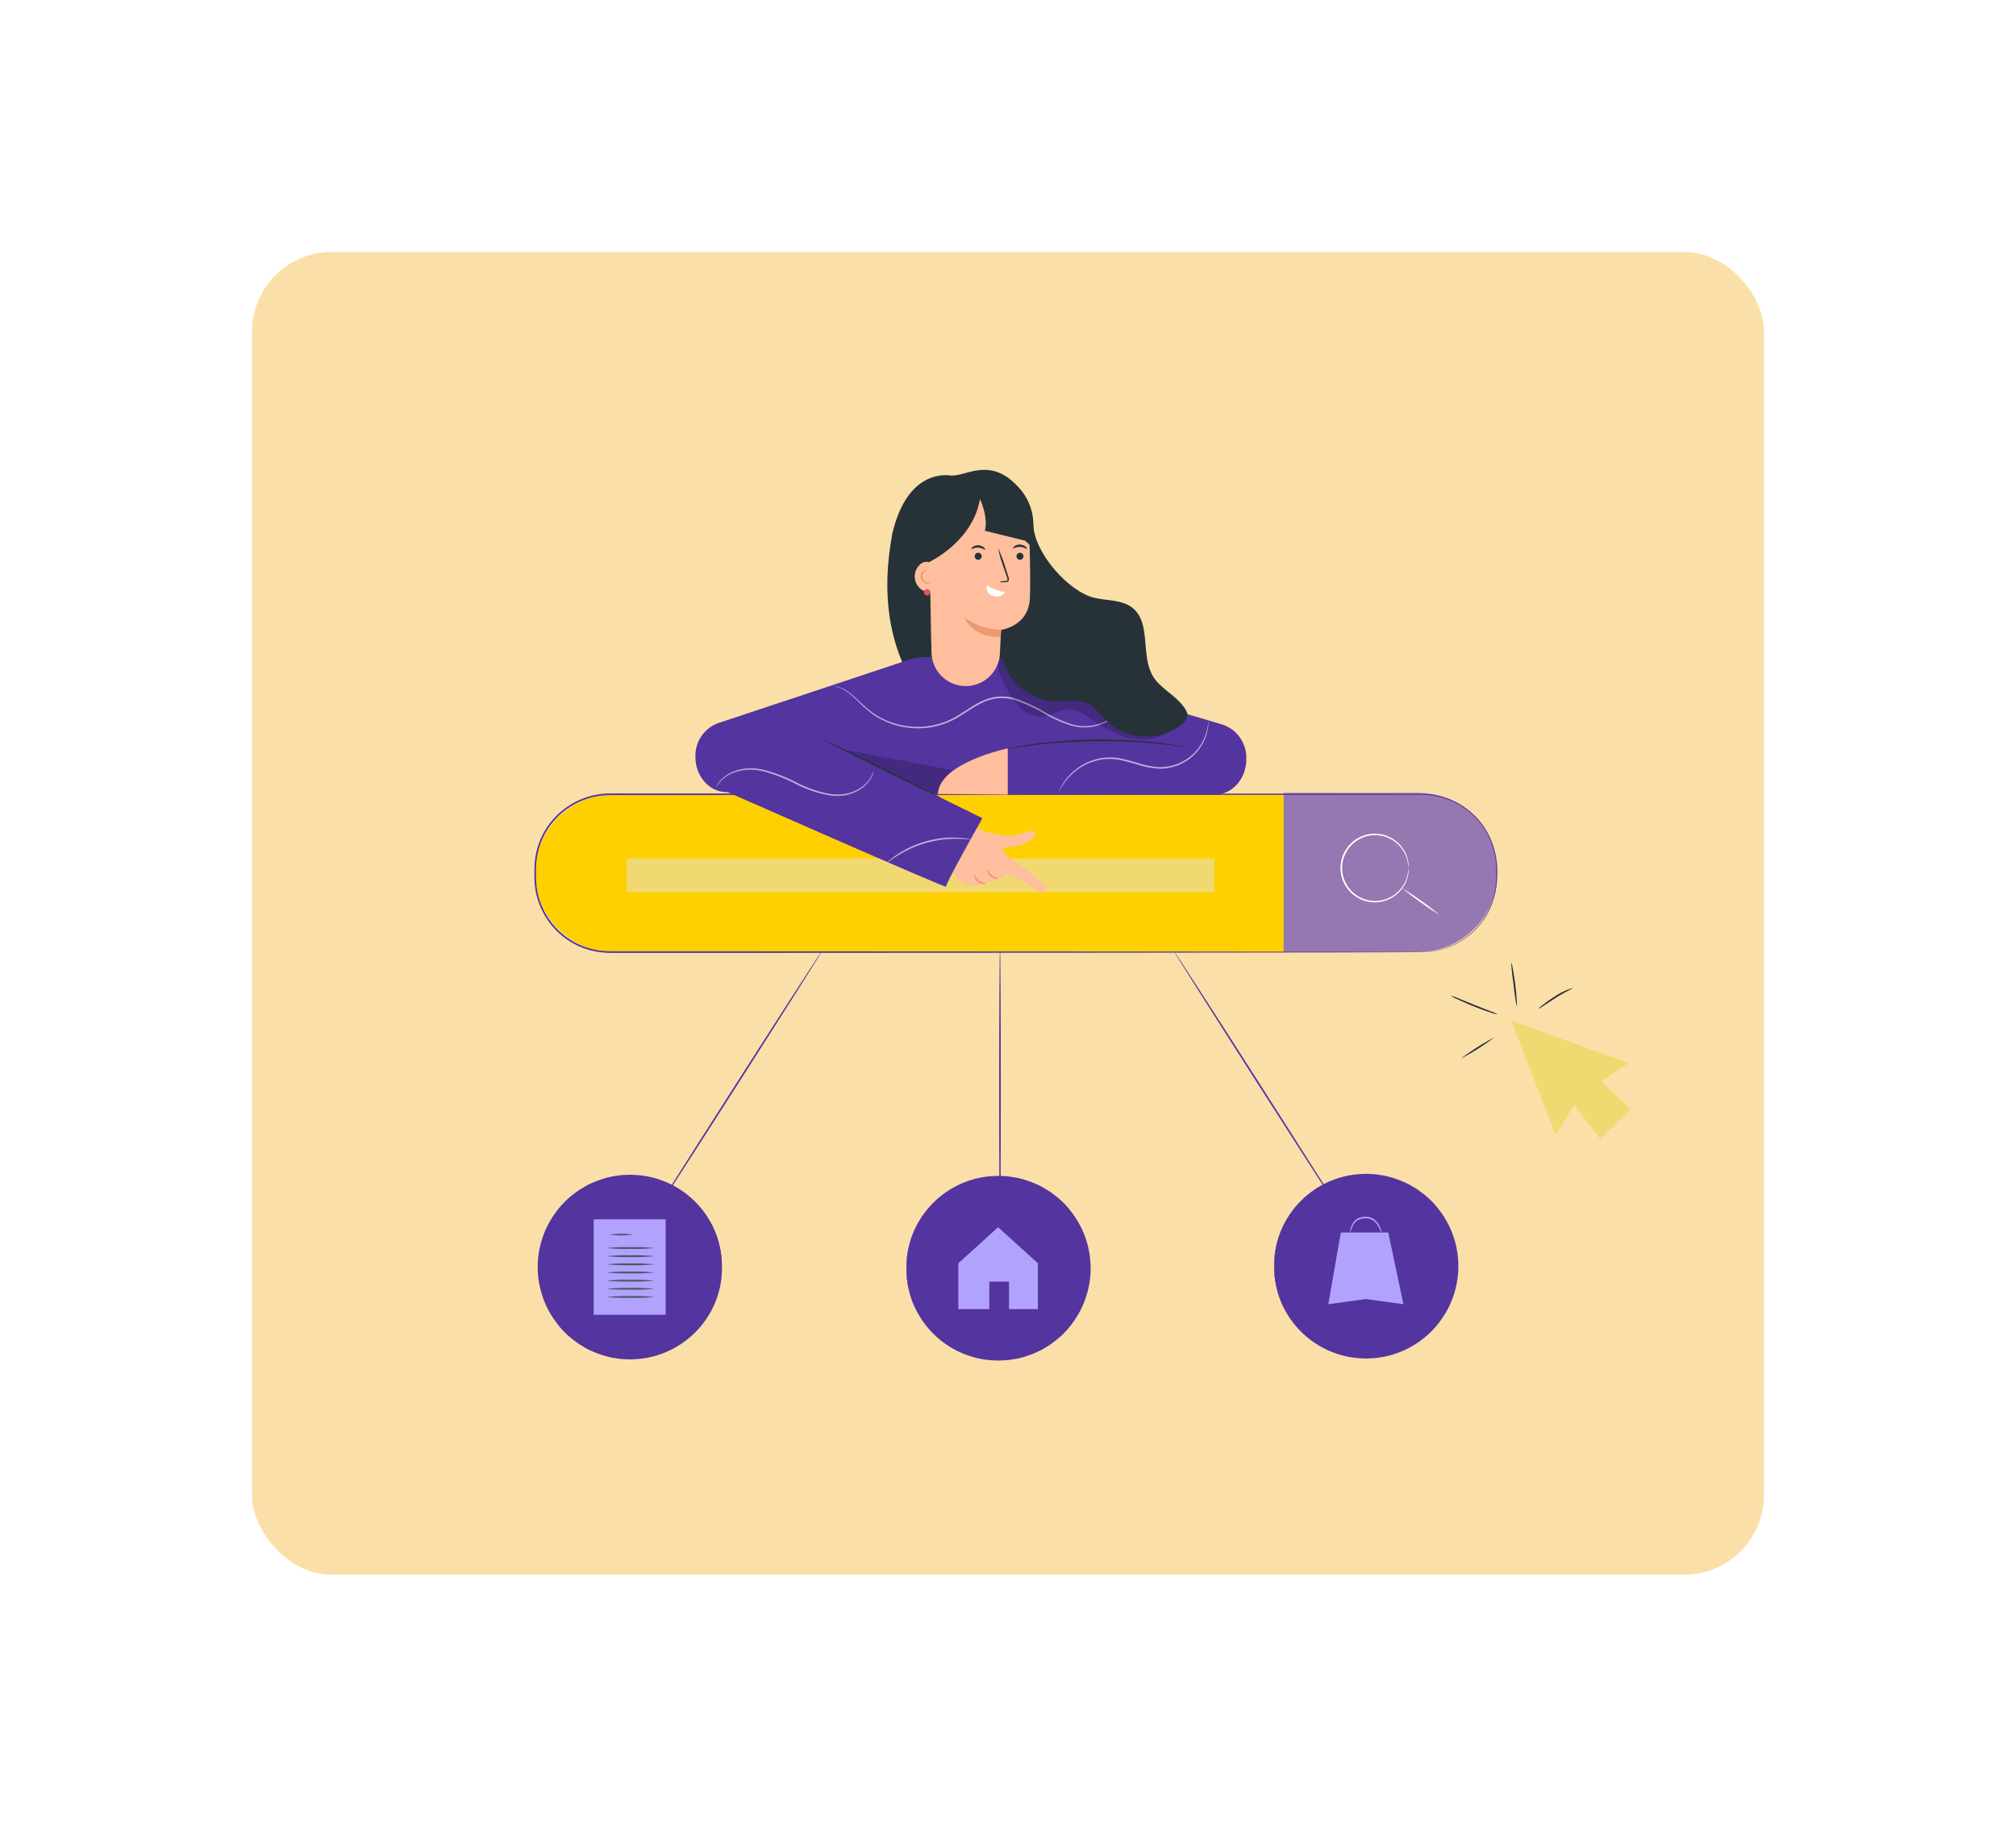 <svg xmlns="http://www.w3.org/2000/svg" xmlns:xlink="http://www.w3.org/1999/xlink" width="480" height="435" viewBox="0 0 480 435">
  <defs>
    <filter id="Rectangle_2415" x="0" y="0" width="480" height="435" filterUnits="userSpaceOnUse">
      <feOffset input="SourceAlpha"/>
      <feGaussianBlur stdDeviation="20" result="blur"/>
      <feFlood flood-opacity="0.102"/>
      <feComposite operator="in" in2="blur"/>
      <feComposite in="SourceGraphic"/>
    </filter>
  </defs>
  <g id="Group_4198" data-name="Group 4198" transform="translate(-243 -1621)">
    <g transform="matrix(1, 0, 0, 1, 243, 1621)" filter="url(#Rectangle_2415)">
      <rect id="Rectangle_2415-2" data-name="Rectangle 2415" width="360" height="315" rx="19" transform="translate(60 60)" fill="#fbdfa9"/>
    </g>
    <g id="Group_3628" data-name="Group 3628" transform="translate(138.176 1598.146)">
      <g id="Pointer" transform="translate(450.269 252.033)">
        <g id="Group_3506" data-name="Group 3506">
          <g id="Group_3497" data-name="Group 3497" transform="translate(14.329 13.845)">
            <path id="Path_7381" data-name="Path 7381" d="M542.569,309.846l10.622,27.272,4.429-7.154,6.135,8.056,7.318-6.959-6.973-6.718,6.435-4.353Z" transform="translate(-542.569 -309.846)" fill="#f1d971"/>
          </g>
          <g id="Group_3499" data-name="Group 3499" transform="translate(2.378 17.871)">
            <g id="Group_3498" data-name="Group 3498">
              <path id="Path_7382" data-name="Path 7382" d="M534.563,315.227a56.908,56.908,0,0,1-7.951,5.043,56.9,56.9,0,0,1,7.951-5.043Z" transform="translate(-526.611 -315.222)" fill="#263238"/>
            </g>
          </g>
          <g id="Group_3501" data-name="Group 3501" transform="translate(0 7.937)">
            <g id="Group_3500" data-name="Group 3500">
              <path id="Path_7383" data-name="Path 7383" d="M534.591,306.4a7.479,7.479,0,0,1-1.707-.45c-1.036-.332-2.455-.837-3.994-1.461s-2.912-1.238-3.9-1.7a7.858,7.858,0,0,1-1.558-.828,8.043,8.043,0,0,1,1.668.574l3.933,1.592,3.94,1.563A8.471,8.471,0,0,1,534.591,306.4Z" transform="translate(-523.435 -301.957)" fill="#263238"/>
            </g>
          </g>
          <g id="Group_3503" data-name="Group 3503" transform="translate(14.339)">
            <g id="Group_3502" data-name="Group 3502">
              <path id="Path_7384" data-name="Path 7384" d="M542.6,291.359a5.947,5.947,0,0,1,.386,1.5c.184.939.4,2.244.58,3.694s.3,2.767.348,3.724a5.919,5.919,0,0,1,0,1.553,50.887,50.887,0,0,1-.732-5.228A51.077,51.077,0,0,1,542.6,291.359Z" transform="translate(-542.583 -291.359)" fill="#263238"/>
            </g>
          </g>
          <g id="Group_3505" data-name="Group 3505" transform="translate(20.886 6.094)">
            <g id="Group_3504" data-name="Group 3504">
              <path id="Path_7385" data-name="Path 7385" d="M559.5,299.5c.045.109-1.922.956-4.137,2.375s-3.968,2.66-4.04,2.56a5,5,0,0,1,1.056-.935c.685-.532,1.651-1.248,2.776-1.956A14.511,14.511,0,0,1,559.5,299.5Z" transform="translate(-551.324 -299.496)" fill="#263238"/>
            </g>
          </g>
        </g>
      </g>
      <g id="Search_Engine" data-name="Search Engine" transform="translate(232.056 211.657)">
        <g id="Group_3575" data-name="Group 3575" transform="translate(0)">
          <g id="Group_3525" data-name="Group 3525" transform="translate(152.193 37.581)">
            <g id="Group_3515" data-name="Group 3515">
              <g id="Group_3514" data-name="Group 3514">
                <path id="Path_7389" data-name="Path 7389" d="M476.972,352.825c-.091.058-9.5-14.491-21.01-32.492s-20.773-32.648-20.682-32.706,9.5,14.488,21.011,32.5S477.062,352.767,476.972,352.825Z" transform="translate(-435.279 -287.627)" fill="#54349f"/>
              </g>
            </g>
            <g id="Group_3524" data-name="Group 3524" transform="translate(23.944 53.146)">
              <g id="Group_3519" data-name="Group 3519">
                <g id="Group_3516" data-name="Group 3516" transform="translate(0.004 0.162)">
                  <circle id="Ellipse_552" data-name="Ellipse 552" cx="21.83" cy="21.83" r="21.83" fill="#54349f"/>
                </g>
                <g id="Group_3518" data-name="Group 3518">
                  <g id="Group_3517" data-name="Group 3517">
                    <path id="Path_7390" data-name="Path 7390" d="M467.256,380.584s-.008-.12,0-.354c.008-.251.019-.6.033-1.04.009-.23.019-.486.029-.767s.079-.586.123-.917a15.646,15.646,0,0,1,.426-2.27,20.68,20.68,0,0,1,2.383-5.855,21.955,21.955,0,0,1,14.779-10.4,20.375,20.375,0,0,1,2.78-.33c.474-.018.952-.065,1.433-.059l1.456.071a9.591,9.591,0,0,1,1.469.157c.49.08.988.136,1.481.237a23.278,23.278,0,0,1,2.937.854,22.889,22.889,0,0,1,2.873,1.257c.465.251.911.544,1.372.816a11.2,11.2,0,0,1,1.33.913,20.146,20.146,0,0,1,4.661,4.669,21.312,21.312,0,0,1,3.153,6.065,21.8,21.8,0,0,1,0,13.9,21.3,21.3,0,0,1-3.153,6.067,20.151,20.151,0,0,1-4.662,4.67,11.182,11.182,0,0,1-1.33.913c-.461.273-.907.565-1.372.817a22.915,22.915,0,0,1-2.874,1.257,23.293,23.293,0,0,1-2.937.854c-.493.1-.991.157-1.481.237a9.59,9.59,0,0,1-1.469.156l-1.456.071c-.482.006-.959-.041-1.433-.059a20.449,20.449,0,0,1-2.78-.33,21.96,21.96,0,0,1-14.779-10.4,20.683,20.683,0,0,1-2.382-5.855,15.52,15.52,0,0,1-.426-2.27c-.044-.332-.1-.637-.123-.917s-.02-.536-.029-.767c-.014-.443-.025-.789-.033-1.039-.005-.234,0-.353,0-.353s.019.119.037.353c.017.25.041.594.072,1.036l.048.762c.03.279.091.582.141.911a15.849,15.849,0,0,0,.458,2.25,20.855,20.855,0,0,0,2.423,5.78,21.8,21.8,0,0,0,14.651,10.192,20.23,20.23,0,0,0,2.74.316c.467.016.938.061,1.412.053l1.433-.075a9.292,9.292,0,0,0,1.446-.158c.482-.08.972-.137,1.457-.237a22.88,22.88,0,0,0,2.887-.849,22.584,22.584,0,0,0,2.823-1.242c.457-.248.895-.537,1.347-.805a11.06,11.06,0,0,0,1.306-.9,19.826,19.826,0,0,0,4.576-4.6,20.96,20.96,0,0,0,3.092-5.963,21.445,21.445,0,0,0,0-13.655,20.963,20.963,0,0,0-3.092-5.96,19.791,19.791,0,0,0-4.575-4.6,11.025,11.025,0,0,0-1.305-.9c-.453-.269-.891-.558-1.348-.806a22.657,22.657,0,0,0-2.823-1.242,23.032,23.032,0,0,0-2.886-.849c-.485-.1-.975-.156-1.457-.237a9.288,9.288,0,0,0-1.445-.159l-1.433-.075c-.474-.008-.945.037-1.412.054a20.01,20.01,0,0,0-2.74.315,21.79,21.79,0,0,0-14.651,10.192,20.82,20.82,0,0,0-2.423,5.78,15.78,15.78,0,0,0-.458,2.25c-.05.329-.111.631-.141.911s-.034.533-.048.762c-.031.442-.055.786-.072,1.036C467.275,380.464,467.256,380.584,467.256,380.584Z" transform="translate(-467.251 -358.592)" fill="#54349f"/>
                  </g>
                </g>
              </g>
              <g id="Group_3523" data-name="Group 3523" transform="translate(12.892 10.209)">
                <g id="Group_3520" data-name="Group 3520" transform="translate(0 3.761)">
                  <path id="Path_7391" data-name="Path 7391" d="M487.455,377.247l-2.989,17.079,8.942-1.23,8.942,1.23-3.6-17.079Z" transform="translate(-484.466 -377.247)" fill="#b1a2fe"/>
                </g>
                <g id="Group_3522" data-name="Group 3522" transform="translate(5.154)">
                  <g id="Group_3521" data-name="Group 3521">
                    <path id="Path_7392" data-name="Path 7392" d="M498.913,376.21c-.064.021-.244-.607-.717-1.514a4.761,4.761,0,0,0-1.074-1.385,3.307,3.307,0,0,0-.873-.508,3.523,3.523,0,0,0-1.071-.186,3.7,3.7,0,0,0-2.038.493,3.25,3.25,0,0,0-1.117,1.306c-.448.914-.6,1.555-.664,1.534a4.133,4.133,0,0,1,.415-1.653,3.355,3.355,0,0,1,1.168-1.488,3.9,3.9,0,0,1,2.241-.583,3.742,3.742,0,0,1,1.2.219,3.559,3.559,0,0,1,.973.594,4.625,4.625,0,0,1,1.087,1.536A4.264,4.264,0,0,1,498.913,376.21Z" transform="translate(-491.348 -372.225)" fill="#b1a2fe"/>
                  </g>
                </g>
              </g>
            </g>
          </g>
          <g id="Group_3534" data-name="Group 3534" transform="translate(88.581 37.094)">
            <g id="Group_3527" data-name="Group 3527" transform="translate(22.085)">
              <g id="Group_3526" data-name="Group 3526">
                <path id="Path_7393" data-name="Path 7393" d="M380.022,354.124c-.108,0-.2-15.033-.2-33.573s.088-33.575.2-33.575.195,15.03.195,33.575S380.13,354.124,380.022,354.124Z" transform="translate(-379.827 -286.976)" fill="#54349f"/>
              </g>
            </g>
            <g id="Group_3533" data-name="Group 3533" transform="translate(0 54.121)">
              <g id="Group_3531" data-name="Group 3531">
                <g id="Group_3528" data-name="Group 3528" transform="translate(0.004 0.162)">
                  <circle id="Ellipse_553" data-name="Ellipse 553" cx="21.83" cy="21.83" r="21.83" fill="#54349f"/>
                </g>
                <g id="Group_3530" data-name="Group 3530">
                  <g id="Group_3529" data-name="Group 3529">
                    <path id="Path_7394" data-name="Path 7394" d="M350.342,381.234s-.008-.119,0-.354c.008-.251.019-.6.033-1.04.009-.23.019-.486.029-.767s.079-.586.124-.917a15.529,15.529,0,0,1,.425-2.27,20.7,20.7,0,0,1,2.383-5.855,21.955,21.955,0,0,1,14.779-10.4,20.328,20.328,0,0,1,2.779-.33c.474-.018.953-.065,1.434-.059l1.456.071a9.584,9.584,0,0,1,1.469.157c.49.08.989.136,1.481.237a23.287,23.287,0,0,1,2.936.854,22.851,22.851,0,0,1,2.873,1.257c.465.251.912.544,1.373.816a11.24,11.24,0,0,1,1.329.913,20.1,20.1,0,0,1,4.661,4.669,21.3,21.3,0,0,1,3.153,6.065,21.8,21.8,0,0,1,0,13.9,21.312,21.312,0,0,1-3.153,6.068,20.172,20.172,0,0,1-4.661,4.67,11.362,11.362,0,0,1-1.331.914c-.461.272-.907.565-1.372.816a22.912,22.912,0,0,1-2.874,1.257,23.28,23.28,0,0,1-2.937.854c-.493.1-.991.157-1.481.237a9.565,9.565,0,0,1-1.469.156l-1.456.071c-.482.006-.959-.041-1.433-.059a20.441,20.441,0,0,1-2.78-.33,21.96,21.96,0,0,1-14.779-10.4,20.686,20.686,0,0,1-2.382-5.855,15.646,15.646,0,0,1-.426-2.27c-.043-.332-.1-.637-.123-.917s-.02-.536-.029-.767c-.014-.443-.025-.789-.033-1.039-.005-.234,0-.354,0-.354s.019.12.037.353c.017.25.041.594.072,1.035.014.229.031.484.048.762s.091.582.141.911a15.854,15.854,0,0,0,.458,2.25,20.814,20.814,0,0,0,2.422,5.779,21.8,21.8,0,0,0,14.651,10.193,20.148,20.148,0,0,0,2.74.315c.467.016.938.061,1.412.054l1.433-.075a9.29,9.29,0,0,0,1.446-.159c.482-.08.972-.136,1.457-.237a23.019,23.019,0,0,0,2.887-.848,22.618,22.618,0,0,0,2.823-1.242c.457-.248.895-.537,1.348-.806a11.027,11.027,0,0,0,1.306-.9,19.8,19.8,0,0,0,4.575-4.6,20.966,20.966,0,0,0,3.092-5.963,21.444,21.444,0,0,0,0-13.655,20.933,20.933,0,0,0-3.092-5.96,19.793,19.793,0,0,0-4.575-4.6,10.954,10.954,0,0,0-1.305-.9c-.452-.269-.89-.558-1.348-.806a22.552,22.552,0,0,0-2.823-1.242,22.868,22.868,0,0,0-2.886-.849c-.484-.1-.975-.157-1.457-.237a9.377,9.377,0,0,0-1.446-.158l-1.433-.075c-.474-.008-.944.037-1.412.053a20.241,20.241,0,0,0-2.74.315,21.793,21.793,0,0,0-14.651,10.192,20.842,20.842,0,0,0-2.423,5.78,15.854,15.854,0,0,0-.458,2.25c-.05.329-.111.631-.141.911s-.034.533-.048.762c-.031.442-.055.786-.072,1.036C350.361,381.115,350.342,381.234,350.342,381.234Z" transform="translate(-350.337 -359.243)" fill="#54349f"/>
                  </g>
                </g>
              </g>
              <g id="Group_3532" data-name="Group 3532" transform="translate(12.363 12.214)">
                <path id="Path_7395" data-name="Path 7395" d="M376.316,375.553l-9.47,8.6v10.91h7.375v-6.537h4.693v6.537h6.872v-10.91Z" transform="translate(-366.846 -375.553)" fill="#b1a2fe"/>
              </g>
            </g>
          </g>
          <g id="Group_3561" data-name="Group 3561" transform="translate(0.797 37.371)">
            <g id="Group_3536" data-name="Group 3536" transform="translate(25.559)">
              <g id="Group_3535" data-name="Group 3535">
                <path id="Path_7396" data-name="Path 7396" d="M267.251,353.516c-.091-.058,9.308-14.919,20.991-33.189s21.231-33.04,21.322-32.981-9.307,14.916-20.993,33.192S267.341,353.574,267.251,353.516Z" transform="translate(-267.25 -287.346)" fill="#54349f"/>
              </g>
            </g>
            <g id="Group_3560" data-name="Group 3560" transform="translate(0 53.567)">
              <g id="Group_3540" data-name="Group 3540">
                <g id="Group_3537" data-name="Group 3537" transform="translate(0.195 0.162)">
                  <circle id="Ellipse_554" data-name="Ellipse 554" cx="21.83" cy="21.83" r="21.83" fill="#54349f"/>
                </g>
                <g id="Group_3539" data-name="Group 3539">
                  <g id="Group_3538" data-name="Group 3538">
                    <path id="Path_7397" data-name="Path 7397" d="M276.975,380.865s-.019-.12-.038-.354c-.017-.25-.04-.594-.071-1.036-.014-.229-.031-.483-.048-.762s-.091-.581-.141-.911a16,16,0,0,0-.458-2.25,20.844,20.844,0,0,0-2.423-5.78,21.8,21.8,0,0,0-14.651-10.192,20.115,20.115,0,0,0-2.74-.315c-.467-.016-.938-.061-1.412-.054l-1.433.075a9.29,9.29,0,0,0-1.445.159c-.482.08-.972.136-1.457.237a23,23,0,0,0-2.886.848,22.725,22.725,0,0,0-2.823,1.242c-.457.249-.895.537-1.347.806a11.054,11.054,0,0,0-1.306.9,19.81,19.81,0,0,0-4.574,4.6,20.96,20.96,0,0,0-3.093,5.961,21.456,21.456,0,0,0,0,13.654,20.961,20.961,0,0,0,3.093,5.963,19.777,19.777,0,0,0,4.575,4.6,10.978,10.978,0,0,0,1.306.9c.452.269.891.557,1.348.806a22.559,22.559,0,0,0,2.823,1.242,22.826,22.826,0,0,0,2.887.848c.485.1.974.157,1.457.237a9.281,9.281,0,0,0,1.445.158l1.434.075c.474.008.944-.037,1.412-.053a20.132,20.132,0,0,0,2.74-.316A21.795,21.795,0,0,0,273.8,391.956a20.818,20.818,0,0,0,2.422-5.78,15.865,15.865,0,0,0,.458-2.249c.05-.329.11-.632.141-.911l.048-.762c.031-.442.054-.786.071-1.036.019-.233.038-.353.038-.353s.008.12,0,.353c-.008.251-.019.6-.034,1.039q-.012.346-.029.767c-.024.282-.079.586-.123.917a15.531,15.531,0,0,1-.425,2.271,20.68,20.68,0,0,1-2.382,5.854,21.955,21.955,0,0,1-14.779,10.4,20.315,20.315,0,0,1-2.78.33c-.474.018-.952.065-1.434.059l-1.456-.071a9.5,9.5,0,0,1-1.469-.156c-.49-.079-.988-.136-1.481-.237a23.155,23.155,0,0,1-2.937-.854,22.921,22.921,0,0,1-2.874-1.257c-.465-.252-.912-.544-1.373-.816a11.413,11.413,0,0,1-1.33-.914,20.129,20.129,0,0,1-4.661-4.67,21.306,21.306,0,0,1-3.153-6.067,21.8,21.8,0,0,1,0-13.9,21.293,21.293,0,0,1,3.153-6.065,20.164,20.164,0,0,1,4.66-4.669,11.52,11.52,0,0,1,1.33-.913c.461-.273.907-.565,1.373-.816a22.865,22.865,0,0,1,2.873-1.257,23.285,23.285,0,0,1,2.936-.854c.493-.1.991-.157,1.481-.237a9.5,9.5,0,0,1,1.469-.157l1.456-.071c.482-.006.959.041,1.433.059a20.558,20.558,0,0,1,2.78.33,21.96,21.96,0,0,1,14.779,10.4,20.685,20.685,0,0,1,2.382,5.855,15.427,15.427,0,0,1,.426,2.271c.044.331.1.636.123.917s.021.536.029.767c.014.443.025.789.034,1.04C276.982,380.745,276.975,380.865,276.975,380.865Z" transform="translate(-233.121 -358.873)" fill="#54349f"/>
                  </g>
                </g>
              </g>
              <g id="Group_3559" data-name="Group 3559" transform="translate(13.327 10.627)">
                <g id="Group_3541" data-name="Group 3541">
                  <rect id="Rectangle_2474" data-name="Rectangle 2474" width="17.139" height="22.729" fill="#b1a2fe"/>
                </g>
                <g id="Group_3558" data-name="Group 3558" transform="translate(3.109 3.435)">
                  <g id="Group_3543" data-name="Group 3543" transform="translate(0.667)">
                    <g id="Group_3542" data-name="Group 3542">
                      <path id="Path_7398" data-name="Path 7398" d="M261.587,377.846a20.438,20.438,0,0,1-5.629,0,20.356,20.356,0,0,1,5.629,0Z" transform="translate(-255.958 -377.651)" fill="#455a64"/>
                    </g>
                  </g>
                  <g id="Group_3545" data-name="Group 3545" transform="translate(0 3.197)">
                    <g id="Group_3544" data-name="Group 3544">
                      <path id="Path_7399" data-name="Path 7399" d="M266.325,382.115a40.708,40.708,0,0,1-5.628.2,40.706,40.706,0,0,1-5.629-.2,40.92,40.92,0,0,1,5.629-.195A40.922,40.922,0,0,1,266.325,382.115Z" transform="translate(-255.068 -381.92)" fill="#455a64"/>
                    </g>
                  </g>
                  <g id="Group_3547" data-name="Group 3547" transform="translate(0 5.14)">
                    <g id="Group_3546" data-name="Group 3546">
                      <path id="Path_7400" data-name="Path 7400" d="M266.325,384.71a40.69,40.69,0,0,1-5.628.2,40.688,40.688,0,0,1-5.629-.2,40.793,40.793,0,0,1,5.629-.195A40.8,40.8,0,0,1,266.325,384.71Z" transform="translate(-255.068 -384.515)" fill="#455a64"/>
                    </g>
                  </g>
                  <g id="Group_3549" data-name="Group 3549" transform="translate(0 7.084)">
                    <g id="Group_3548" data-name="Group 3548">
                      <path id="Path_7401" data-name="Path 7401" d="M266.325,387.3a40.69,40.69,0,0,1-5.628.2,40.688,40.688,0,0,1-5.629-.2,40.793,40.793,0,0,1,5.629-.195A40.8,40.8,0,0,1,266.325,387.3Z" transform="translate(-255.068 -387.11)" fill="#455a64"/>
                    </g>
                  </g>
                  <g id="Group_3551" data-name="Group 3551" transform="translate(0 9.027)">
                    <g id="Group_3550" data-name="Group 3550">
                      <path id="Path_7402" data-name="Path 7402" d="M266.325,389.9a40.772,40.772,0,0,1-5.628.195,40.77,40.77,0,0,1-5.629-.195,40.775,40.775,0,0,1,5.629-.195A40.777,40.777,0,0,1,266.325,389.9Z" transform="translate(-255.068 -389.705)" fill="#455a64"/>
                    </g>
                  </g>
                  <g id="Group_3553" data-name="Group 3553" transform="translate(0 10.971)">
                    <g id="Group_3552" data-name="Group 3552">
                      <path id="Path_7403" data-name="Path 7403" d="M266.325,392.495a40.784,40.784,0,0,1-5.628.195,40.781,40.781,0,0,1-5.629-.195,40.775,40.775,0,0,1,5.629-.195A40.777,40.777,0,0,1,266.325,392.495Z" transform="translate(-255.068 -392.3)" fill="#455a64"/>
                    </g>
                  </g>
                  <g id="Group_3555" data-name="Group 3555" transform="translate(0 12.913)">
                    <g id="Group_3554" data-name="Group 3554">
                      <path id="Path_7404" data-name="Path 7404" d="M266.325,395.089a40.784,40.784,0,0,1-5.628.195,40.781,40.781,0,0,1-5.629-.195,40.706,40.706,0,0,1,5.629-.2A40.708,40.708,0,0,1,266.325,395.089Z" transform="translate(-255.068 -394.894)" fill="#455a64"/>
                    </g>
                  </g>
                  <g id="Group_3557" data-name="Group 3557" transform="translate(0 14.857)">
                    <g id="Group_3556" data-name="Group 3556">
                      <path id="Path_7405" data-name="Path 7405" d="M266.325,397.685a40.813,40.813,0,0,1-5.628.195,40.811,40.811,0,0,1-5.629-.195,40.688,40.688,0,0,1,5.629-.2A40.69,40.69,0,0,1,266.325,397.685Z" transform="translate(-255.068 -397.489)" fill="#455a64"/>
                    </g>
                  </g>
                </g>
              </g>
            </g>
          </g>
          <g id="Group_3574" data-name="Group 3574">
            <g id="Group_3571" data-name="Group 3571" transform="translate(0.196)">
              <g id="Group_3569" data-name="Group 3569">
                <g id="Group_3562" data-name="Group 3562" transform="translate(0 0.341)">
                  <path id="Path_23063" data-name="Path 23063" d="M18.793,0H210.109a18.793,18.793,0,1,1,0,37.587H18.793A18.793,18.793,0,0,1,18.793,0Z" fill="#ffd000"/>
                </g>
                <g id="Group_3563" data-name="Group 3563" transform="translate(178.188)">
                  <path id="Path_7406" data-name="Path 7406" d="M470.251,237.445v37.928h31.98a18.963,18.963,0,0,0,18.964-18.964h0a18.964,18.964,0,0,0-18.964-18.964Z" transform="translate(-470.251 -237.445)" fill="#9578b1"/>
                </g>
                <g id="Group_3568" data-name="Group 3568" transform="translate(191.74 9.745)">
                  <g id="Group_3565" data-name="Group 3565">
                    <g id="Group_3564" data-name="Group 3564">
                      <path id="Path_7407" data-name="Path 7407" d="M504.555,258.623a16.935,16.935,0,0,0-.323-1.936,7.985,7.985,0,0,0-2.922-4.319,7.85,7.85,0,0,0-7.427-1.1A7.858,7.858,0,0,0,490.255,254a7.788,7.788,0,0,0,0,9.238,7.853,7.853,0,0,0,3.628,2.732,7.845,7.845,0,0,0,7.428-1.1,7.984,7.984,0,0,0,2.921-4.318,16.928,16.928,0,0,0,.323-1.937,6.2,6.2,0,0,1-.177,1.973,7.971,7.971,0,0,1-2.9,4.5,8.053,8.053,0,0,1-3.421,1.549,8.168,8.168,0,0,1-4.3-.335,8.176,8.176,0,0,1-3.813-2.844,8.137,8.137,0,0,1,0-9.691,8.177,8.177,0,0,1,3.813-2.844,8.175,8.175,0,0,1,4.3-.335,8.051,8.051,0,0,1,3.42,1.55,7.969,7.969,0,0,1,2.9,4.5A6.2,6.2,0,0,1,504.555,258.623Z" transform="translate(-488.347 -250.457)" fill="#fff"/>
                    </g>
                  </g>
                  <g id="Group_3567" data-name="Group 3567" transform="translate(14.642 12.917)">
                    <g id="Group_3566" data-name="Group 3566">
                      <path id="Path_7408" data-name="Path 7408" d="M516.9,274.155a78.5,78.5,0,0,1-9-6.446,78.77,78.77,0,0,1,9,6.446Z" transform="translate(-507.898 -267.706)" fill="#fff"/>
                    </g>
                  </g>
                </g>
              </g>
              <g id="Group_3570" data-name="Group 3570" transform="translate(21.766 15.614)">
                <rect id="Rectangle_2476" data-name="Rectangle 2476" width="139.93" height="8.045" fill="#f1d971"/>
              </g>
            </g>
            <g id="Group_3573" data-name="Group 3573" transform="translate(0 0.146)">
              <g id="Group_3572" data-name="Group 3572">
                <path id="Path_7409" data-name="Path 7409" d="M443.338,275.422s.438-.036,1.293-.085a11.756,11.756,0,0,0,1.582-.2,16.372,16.372,0,0,0,2.147-.488,18.14,18.14,0,0,0,5.486-2.754l.745-.56c.24-.205.474-.428.717-.648a14.745,14.745,0,0,0,1.42-1.457c.485-.508.871-1.128,1.33-1.716l.589-.973.3-.5.255-.531a17.2,17.2,0,0,0,1.57-4.734q.1-.652.2-1.318.035-.673.071-1.362c.04-.917.031-1.871,0-2.832a17.7,17.7,0,0,0-17.156-17.282c-5.111-.05-10.527-.005-16.208-.013l-177.6.057a17.73,17.73,0,0,0-11.687,4.447,17.438,17.438,0,0,0-5.785,10.9,12.059,12.059,0,0,0-.127,1.558c-.037.518-.043,1.043-.037,1.57a30.371,30.371,0,0,0,.125,3.122,17.048,17.048,0,0,0,1.772,5.9,17.5,17.5,0,0,0,14.552,9.643c1,.071,2.009.062,3.017.06h3.017l11.921,0,23.08.007,79.844.042,53.828.062,14.634.037,3.806.019c.858.007,1.3.02,1.3.02s-.44.013-1.3.02l-3.806.019L423.6,275.5l-53.828.062-79.844.042-23.08.007-11.921,0h-3.017c-1.008,0-2.017.013-3.043-.06A17.874,17.874,0,0,1,234,265.7a17.439,17.439,0,0,1-1.813-6.029,30.932,30.932,0,0,1-.127-3.166c-.006-.525,0-1.052.036-1.586a12.447,12.447,0,0,1,.13-1.592,17.829,17.829,0,0,1,5.911-11.144,18.122,18.122,0,0,1,11.946-4.546l177.6.058c5.683.016,11.09-.019,16.215.041a17.909,17.909,0,0,1,17.335,17.526c.026.971.034,1.911-.01,2.841q-.038.7-.076,1.375-.1.673-.205,1.33a17.364,17.364,0,0,1-1.6,4.772c-.087.179-.174.357-.259.535l-.3.5-.6.978c-.465.591-.856,1.214-1.347,1.724a14.839,14.839,0,0,1-1.436,1.461c-.246.22-.483.443-.725.649l-.753.56a18.121,18.121,0,0,1-5.533,2.736,16.282,16.282,0,0,1-2.161.471,11.3,11.3,0,0,1-1.588.178C443.776,275.413,443.338,275.422,443.338,275.422Z" transform="translate(-232.056 -237.64)" fill="#54349f"/>
              </g>
            </g>
          </g>
        </g>
      </g>
      <g id="Character" transform="translate(270.4 134.746)">
        <g id="Group_3626" data-name="Group 3626">
          <g id="Group_3582" data-name="Group 3582" transform="translate(58.401 84.665)">
            <g id="Group_3577" data-name="Group 3577">
              <g id="Group_3576" data-name="Group 3576">
                <path id="Path_7410" data-name="Path 7410" d="M376.6,254.6c-.682-.794-.75-1.466.783-1.6,3.379-.3,5.868-1.779,6.261-2.633s-.679-1.689-1.594-1.176a12.653,12.653,0,0,1-3.291.932,8.259,8.259,0,0,1-2.742.037c-.787-.124-1.478-.256-2.1-.387,0,0-3.576-.771-5.12-1.976l-7.562,8.083,3.547,4.008a5.386,5.386,0,0,0,4.737,2.232c3.044-.3,7.135-2.485,7.135-2.485.553-.85,5.453,2.172,7.031,3.3,1.558,1.12,2.744.848,2.685-.242-.041-.742-4.788-4.325-6.375-5.41a19.9,19.9,0,0,1-3.4-2.686" transform="translate(-361.239 -247.799)" fill="#ffbe9d"/>
              </g>
            </g>
            <g id="Group_3579" data-name="Group 3579" transform="translate(7.933 11.603)">
              <g id="Group_3578" data-name="Group 3578">
                <path id="Path_7411" data-name="Path 7411" d="M374.816,265.518c.008.046-.218.143-.609.133a2.606,2.606,0,0,1-2.295-1.736c-.117-.373-.085-.617-.039-.622.108-.025.293.89,1.16,1.524A5.132,5.132,0,0,0,374.816,265.518Z" transform="translate(-371.832 -263.292)" fill="#eb996e"/>
              </g>
            </g>
            <g id="Group_3581" data-name="Group 3581" transform="translate(11.063 10.461)">
              <g id="Group_3580" data-name="Group 3580">
                <path id="Path_7412" data-name="Path 7412" d="M378.862,263.955c.005.047-.215.129-.588.1a2.582,2.582,0,0,1-2.181-1.7c-.115-.356-.09-.589-.043-.6.109-.026.309.836,1.126,1.452A5.8,5.8,0,0,0,378.862,263.955Z" transform="translate(-376.011 -261.767)" fill="#eb996e"/>
              </g>
            </g>
          </g>
          <g id="Group_3583" data-name="Group 3583" transform="translate(45.691 13.243)">
            <path id="Path_7413" data-name="Path 7413" d="M379.045,152.429c.316,6.637,8.41,15.728,14.43,17.2,3.165.773,6.807.409,9.314,2.535,4.3,3.647,1.785,11.207,4.687,16.1,1.784,3.008,5.325,4.483,7.332,7.338,3.333,4.746,1.1,11.919-3.453,15.453s-10.609,4.21-16.31,4.063c-12.541-.324-25.384-4.31-34.449-13.2-4.259-4.175-20.921-17.07-15.111-47.628" transform="translate(-344.269 -152.429)" fill="#263238"/>
          </g>
          <g id="Group_3600" data-name="Group 3600" transform="translate(0 44.38)">
            <path id="Path_7414" data-name="Path 7414" d="M408.992,210.388l-47.683-14.156a30.241,30.241,0,0,0-6.945-2.09l-16.1.108a15.651,15.651,0,0,0-6.175,1.292l-43.4,14.416a8.29,8.29,0,0,0-5.431,8.063h0c0,4.625,3.335,8.375,7.448,8.375h20.042c-.057.189-.088.294-.088.294l69.711.261v-.027l26.606.06c4.113,0,7.447-3.786,7.447-8.456A8.369,8.369,0,0,0,408.992,210.388Z" transform="translate(-283.257 -194.04)" fill="#54349f"/>
            <g id="Group_3585" data-name="Group 3585" transform="translate(73.953 19.823)">
              <g id="Group_3584" data-name="Group 3584">
                <path id="Path_7415" data-name="Path 7415" d="M424.232,222.154a1.768,1.768,0,0,1-.433-.022l-1.228-.139c-1.064-.135-2.607-.307-4.515-.49a135.962,135.962,0,0,0-29.894.392c-1.9.234-3.44.446-4.5.608l-1.224.171a1.827,1.827,0,0,1-.431.034,1.8,1.8,0,0,1,.418-.111l1.212-.244c1.054-.209,2.588-.463,4.49-.732a119.84,119.84,0,0,1,29.957-.392c1.909.219,3.449.433,4.508.614l1.218.212A1.845,1.845,0,0,1,424.232,222.154Z" transform="translate(-382.006 -220.476)" fill="#263238"/>
              </g>
            </g>
            <g id="Group_3587" data-name="Group 3587" transform="translate(32.691 7.061)" opacity="0.6">
              <g id="Group_3586" data-name="Group 3586">
                <path id="Path_7416" data-name="Path 7416" d="M399.208,206.29a.781.781,0,0,1-.133.16l-.42.443c-.376.383-.932.947-1.686,1.635a27.137,27.137,0,0,1-2.9,2.334,14.345,14.345,0,0,1-4.452,2.122,11.363,11.363,0,0,1-5.958-.118,29.537,29.537,0,0,1-6.273-2.771,38.119,38.119,0,0,0-6.793-3.184,10.479,10.479,0,0,0-7.767.4c-2.509,1.131-4.644,2.856-6.977,4.1-.577.322-1.188.57-1.78.837a18.728,18.728,0,0,1-1.83.61,17.777,17.777,0,0,1-3.673.634,18.922,18.922,0,0,1-12.2-3.355,33.293,33.293,0,0,1-3.685-3.272,17.953,17.953,0,0,0-2.853-2.332,7.918,7.918,0,0,0-2.922-1.1,4.48,4.48,0,0,1,.814.1,6.874,6.874,0,0,1,2.187.869,17.5,17.5,0,0,1,2.924,2.3,34.2,34.2,0,0,0,3.694,3.205,18.749,18.749,0,0,0,12.015,3.222,17.429,17.429,0,0,0,3.6-.634,18.664,18.664,0,0,0,1.79-.6c.578-.264,1.174-.506,1.74-.824,2.292-1.224,4.425-2.956,7-4.119a10.849,10.849,0,0,1,8.037-.409,38.058,38.058,0,0,1,6.852,3.234,29.531,29.531,0,0,0,6.187,2.775,11.137,11.137,0,0,0,5.8.163,14.3,14.3,0,0,0,4.4-2.035,28.767,28.767,0,0,0,2.918-2.266c.767-.668,1.338-1.214,1.732-1.578l.446-.415A.886.886,0,0,1,399.208,206.29Z" transform="translate(-326.909 -203.435)" fill="#fff"/>
              </g>
            </g>
            <g id="Group_3588" data-name="Group 3588" transform="translate(30.894 21.406)" opacity="0.2">
              <path id="Path_7417" data-name="Path 7417" d="M324.51,222.589l30.14,5.682-3.481,5.671-.917.014Z" transform="translate(-324.51 -222.589)"/>
            </g>
            <g id="Group_3590" data-name="Group 3590" transform="translate(86.59 15.45)" opacity="0.6">
              <g id="Group_3589" data-name="Group 3589">
                <path id="Path_7418" data-name="Path 7418" d="M434.421,214.637a2.065,2.065,0,0,1,.015.462,10.076,10.076,0,0,1-.133,1.319,11.427,11.427,0,0,1-7.507,8.877,11.6,11.6,0,0,1-4.242.663,19.315,19.315,0,0,1-4.522-.827c-1.51-.425-2.96-.895-4.391-1.184a12.752,12.752,0,0,0-4.165-.216,13.3,13.3,0,0,0-6.5,2.662,13.059,13.059,0,0,0-3.228,3.528l-.39.65-.249.5a2.118,2.118,0,0,1-.228.4,2.011,2.011,0,0,1,.156-.434l.218-.518.362-.674a12.559,12.559,0,0,1,3.191-3.669,13.381,13.381,0,0,1,6.625-2.8,12.963,12.963,0,0,1,4.284.2c1.461.29,2.922.761,4.421,1.183a19.255,19.255,0,0,0,4.43.82,11.419,11.419,0,0,0,9.692-4.8,11.858,11.858,0,0,0,1.894-4.382C434.382,215.273,434.382,214.634,434.421,214.637Z" transform="translate(-398.88 -214.637)" fill="#fff"/>
              </g>
            </g>
            <g id="Group_3598" data-name="Group 3598" transform="translate(4.867 16.752)">
              <g id="Group_3591" data-name="Group 3591" transform="translate(0.604)">
                <path id="Path_7419" data-name="Path 7419" d="M290.563,231.011s54.488,24.043,54.207,23.5,8.651-16.315,8.651-16.315l-44.147-21.818Z" transform="translate(-290.563 -216.375)" fill="#54349f"/>
              </g>
              <g id="Group_3593" data-name="Group 3593" transform="translate(25.616 3.111)">
                <g id="Group_3592" data-name="Group 3592">
                  <path id="Path_7420" data-name="Path 7420" d="M323.961,220.531a7.281,7.281,0,0,1,1.123.47l3,1.413c2.525,1.208,6,2.9,9.829,4.794s7.287,3.625,9.781,4.9l2.945,1.525a7.338,7.338,0,0,1,1.057.607,7.165,7.165,0,0,1-1.122-.47l-3-1.413c-2.524-1.208-6-2.9-9.831-4.794s-7.285-3.625-9.78-4.9l-2.945-1.524A7.194,7.194,0,0,1,323.961,220.531Z" transform="translate(-323.961 -220.529)" fill="#263238"/>
                </g>
              </g>
              <g id="Group_3595" data-name="Group 3595" transform="translate(0 9.933)" opacity="0.6">
                <g id="Group_3594" data-name="Group 3594">
                  <path id="Path_7421" data-name="Path 7421" d="M327.338,230.112a4.684,4.684,0,0,1-.507,1.616,7.629,7.629,0,0,1-3.249,3.248,9.981,9.981,0,0,1-3.026,1.078,11.931,11.931,0,0,1-3.685.043,27.843,27.843,0,0,1-7.947-2.666,41.521,41.521,0,0,0-7.728-3.048,13.9,13.9,0,0,0-3.569-.413,11.136,11.136,0,0,0-3.082.521,8.417,8.417,0,0,0-3.8,2.381,15.53,15.53,0,0,0-.987,1.355,5.046,5.046,0,0,1,.871-1.453,8.3,8.3,0,0,1,3.832-2.546,11.225,11.225,0,0,1,3.157-.582,13.988,13.988,0,0,1,3.662.387,40.223,40.223,0,0,1,7.81,3.044,28.225,28.225,0,0,0,7.83,2.664,11.792,11.792,0,0,0,3.581-.006,9.855,9.855,0,0,0,2.951-1,7.7,7.7,0,0,0,3.246-3.075A12.865,12.865,0,0,0,327.338,230.112Z" transform="translate(-289.756 -229.639)" fill="#fff"/>
                </g>
              </g>
              <g id="Group_3597" data-name="Group 3597" transform="translate(40.553 26.423)" opacity="0.6">
                <g id="Group_3596" data-name="Group 3596">
                  <path id="Path_7422" data-name="Path 7422" d="M364.069,252.122c-.011.073-1.209-.127-3.155-.159a26.447,26.447,0,0,0-3.407.173,26.054,26.054,0,0,0-8,2.267,26.585,26.585,0,0,0-2.993,1.64c-1.641,1.047-2.555,1.846-2.6,1.789a3.562,3.562,0,0,1,.609-.6,17.7,17.7,0,0,1,1.841-1.422,23.3,23.3,0,0,1,2.99-1.734,24.246,24.246,0,0,1,8.12-2.3,23.154,23.154,0,0,1,3.455-.091,17.525,17.525,0,0,1,2.314.245A3.523,3.523,0,0,1,364.069,252.122Z" transform="translate(-343.907 -251.658)" fill="#fff"/>
                </g>
              </g>
            </g>
            <g id="Group_3599" data-name="Group 3599" transform="translate(72.009)" opacity="0.2">
              <path id="Path_7423" data-name="Path 7423" d="M379.7,194.006c-.9,2.521.452,5.236,1.764,7.569a20.558,20.558,0,0,0,3.16,4.585,6.918,6.918,0,0,0,4.955,2.227c2.446-.08,4.636-1.886,7.08-1.746a9.386,9.386,0,0,1,4.5,2.009,35.617,35.617,0,0,0,7.553,4.184,13.564,13.564,0,0,0,8.491.533,8.466,8.466,0,0,0,5.876-5.817" transform="translate(-379.411 -194.006)"/>
            </g>
          </g>
          <g id="Group_3623" data-name="Group 3623" transform="translate(46.908)">
            <g id="Group_3616" data-name="Group 3616">
              <g id="Group_3615" data-name="Group 3615">
                <g id="Group_3601" data-name="Group 3601" transform="translate(7.288 2.683)">
                  <path id="Path_7424" data-name="Path 7424" d="M373.936,179.33c.125-2.933.283-5.588.283-5.588s6.556-.827,6.839-7.518-.383-22.1-.383-22.1l-12.067-5.795-12.982,10.459,2.036,30.733a8.149,8.149,0,0,0,8.508,7.6h0A8.151,8.151,0,0,0,373.936,179.33Z" transform="translate(-355.625 -138.328)" fill="#ffbe9d"/>
                </g>
                <g id="Group_3605" data-name="Group 3605" transform="translate(28.716 17.783)">
                  <g id="Group_3602" data-name="Group 3602" transform="translate(0.823 1.953)">
                    <path id="Path_7425" data-name="Path 7425" d="M387,161.941a.834.834,0,1,1-.849-.842A.845.845,0,0,1,387,161.941Z" transform="translate(-385.337 -161.099)" fill="#263238"/>
                  </g>
                  <g id="Group_3604" data-name="Group 3604">
                    <g id="Group_3603" data-name="Group 3603">
                      <path id="Path_7426" data-name="Path 7426" d="M387.538,159.5c-.106.112-.73-.415-1.629-.449s-1.565.422-1.66.3c-.047-.054.061-.26.352-.473a2.168,2.168,0,0,1,2.626.118C387.5,159.234,387.589,159.449,387.538,159.5Z" transform="translate(-384.238 -158.491)" fill="#263238"/>
                    </g>
                  </g>
                </g>
                <g id="Group_3609" data-name="Group 3609" transform="translate(18.767 17.956)">
                  <g id="Group_3606" data-name="Group 3606" transform="translate(0.823 1.78)">
                    <path id="Path_7427" data-name="Path 7427" d="M373.719,161.941a.834.834,0,1,1-.849-.842A.845.845,0,0,1,373.719,161.941Z" transform="translate(-372.052 -161.099)" fill="#263238"/>
                  </g>
                  <g id="Group_3608" data-name="Group 3608">
                    <g id="Group_3607" data-name="Group 3607">
                      <path id="Path_7428" data-name="Path 7428" d="M374.253,159.729c-.106.112-.731-.414-1.629-.448s-1.565.421-1.66.3c-.047-.054.061-.26.352-.473a2.171,2.171,0,0,1,2.626.118C374.213,159.464,374.3,159.679,374.253,159.729Z" transform="translate(-370.953 -158.722)" fill="#263238"/>
                    </g>
                  </g>
                </g>
                <g id="Group_3611" data-name="Group 3611" transform="translate(25.144 18.654)">
                  <g id="Group_3610" data-name="Group 3610">
                    <path id="Path_7429" data-name="Path 7429" d="M379.764,167.688a5.463,5.463,0,0,1,1.463-.223c.23-.016.448-.056.49-.222a1.349,1.349,0,0,0-.142-.735l-.649-1.9a34.532,34.532,0,0,1-1.447-4.955,34.3,34.3,0,0,1,1.814,4.827c.216.666.423,1.3.62,1.908a1.524,1.524,0,0,1,.1.968.571.571,0,0,1-.383.345,1.439,1.439,0,0,1-.391.042A5.5,5.5,0,0,1,379.764,167.688Z" transform="translate(-379.468 -159.654)" fill="#263238"/>
                  </g>
                </g>
                <g id="Group_3612" data-name="Group 3612" transform="translate(22.337 27.5)">
                  <path id="Path_7430" data-name="Path 7430" d="M375.873,171.576c-.919-.6,2.535,1.49,4.366,1.458a2.454,2.454,0,0,1-2.96.917A1.946,1.946,0,0,1,375.873,171.576Z" transform="translate(-375.72 -171.467)" fill="#fff"/>
                </g>
                <g id="Group_3613" data-name="Group 3613" transform="translate(17.201 35.254)">
                  <path id="Path_7431" data-name="Path 7431" d="M377.542,184.663a15.966,15.966,0,0,1-8.681-2.842s2.041,4.875,8.567,4.484Z" transform="translate(-368.861 -181.821)" fill="#eb996e"/>
                </g>
                <g id="Group_3614" data-name="Group 3614">
                  <path id="Path_7432" data-name="Path 7432" d="M346.14,154.482h0c-.023,5.792-1.54,21.107,9.017,23.231l-.383-21.092s10.222-4.82,11.949-14.86l.062.058c.655,1.515,1.821,4.77,1.113,7.42l9.572,2.359,1.1,1.008A13.172,13.172,0,0,0,375.4,138.36c-6.577-6.775-12.2-1.866-15.722-2.289-2.345-.282-10.476-.227-13.788,13.776Z" transform="translate(-345.893 -134.746)" fill="#263238"/>
                </g>
              </g>
            </g>
            <g id="Group_3622" data-name="Group 3622" transform="translate(5.339 21.867)">
              <g id="Group_3620" data-name="Group 3620">
                <g id="Group_3617" data-name="Group 3617">
                  <path id="Path_7433" data-name="Path 7433" d="M356.826,164.188a2.353,2.353,0,0,0-2.82.675,3.846,3.846,0,0,0,3.828,6.314" transform="translate(-353.022 -163.945)" fill="#ffbe9d"/>
                </g>
                <g id="Group_3619" data-name="Group 3619" transform="translate(1.347 1.967)">
                  <g id="Group_3618" data-name="Group 3618">
                    <path id="Path_7434" data-name="Path 7434" d="M357.072,169.832c0,.047-.3.1-.767-.027a2.02,2.02,0,0,1-1.4-1.242,1.492,1.492,0,0,1,.04-1.092,1.578,1.578,0,0,1,.571-.665c.421-.272.741-.252.746-.209.016.06-.262.142-.577.427a1.3,1.3,0,0,0-.409,1.415,1.991,1.991,0,0,0,1.123,1.107C356.8,169.723,357.078,169.773,357.072,169.832Z" transform="translate(-354.82 -166.572)" fill="#eb996e"/>
                  </g>
                </g>
              </g>
              <g id="Group_3621" data-name="Group 3621" transform="translate(2.158 6.534)">
                <path id="Path_7435" data-name="Path 7435" d="M356.47,172.682a.76.76,0,1,0,.289-.012" transform="translate(-355.903 -172.67)" fill="#e8505b"/>
              </g>
            </g>
          </g>
          <g id="Group_3624" data-name="Group 3624" transform="translate(57.738 66.324)">
            <path id="Path_7436" data-name="Path 7436" d="M376.987,234.307v-11s-16.334,3.389-16.633,10.868Z" transform="translate(-360.354 -223.308)" fill="#ffbe9d"/>
          </g>
          <g id="Group_3625" data-name="Group 3625" transform="translate(72.671 41.828)">
            <path id="Path_7437" data-name="Path 7437" d="M380.294,191.3a13.686,13.686,0,0,0,13.4,12.593c2.411.043,4.954-.531,7.155.455,1.914.856,3.146,2.712,4.654,4.17a13.81,13.81,0,0,0,13.694,3.1c1.978-.664,5.121-2.085,5.489-4.138.28-1.564-1.632-3.119-2.759-4.24a13.941,13.941,0,0,0-4.022-2.515c-11.635-5.465-24.125-9.44-36.961-10.119" transform="translate(-380.294 -190.599)" fill="#263238"/>
          </g>
        </g>
      </g>
    </g>
  </g>
</svg>
